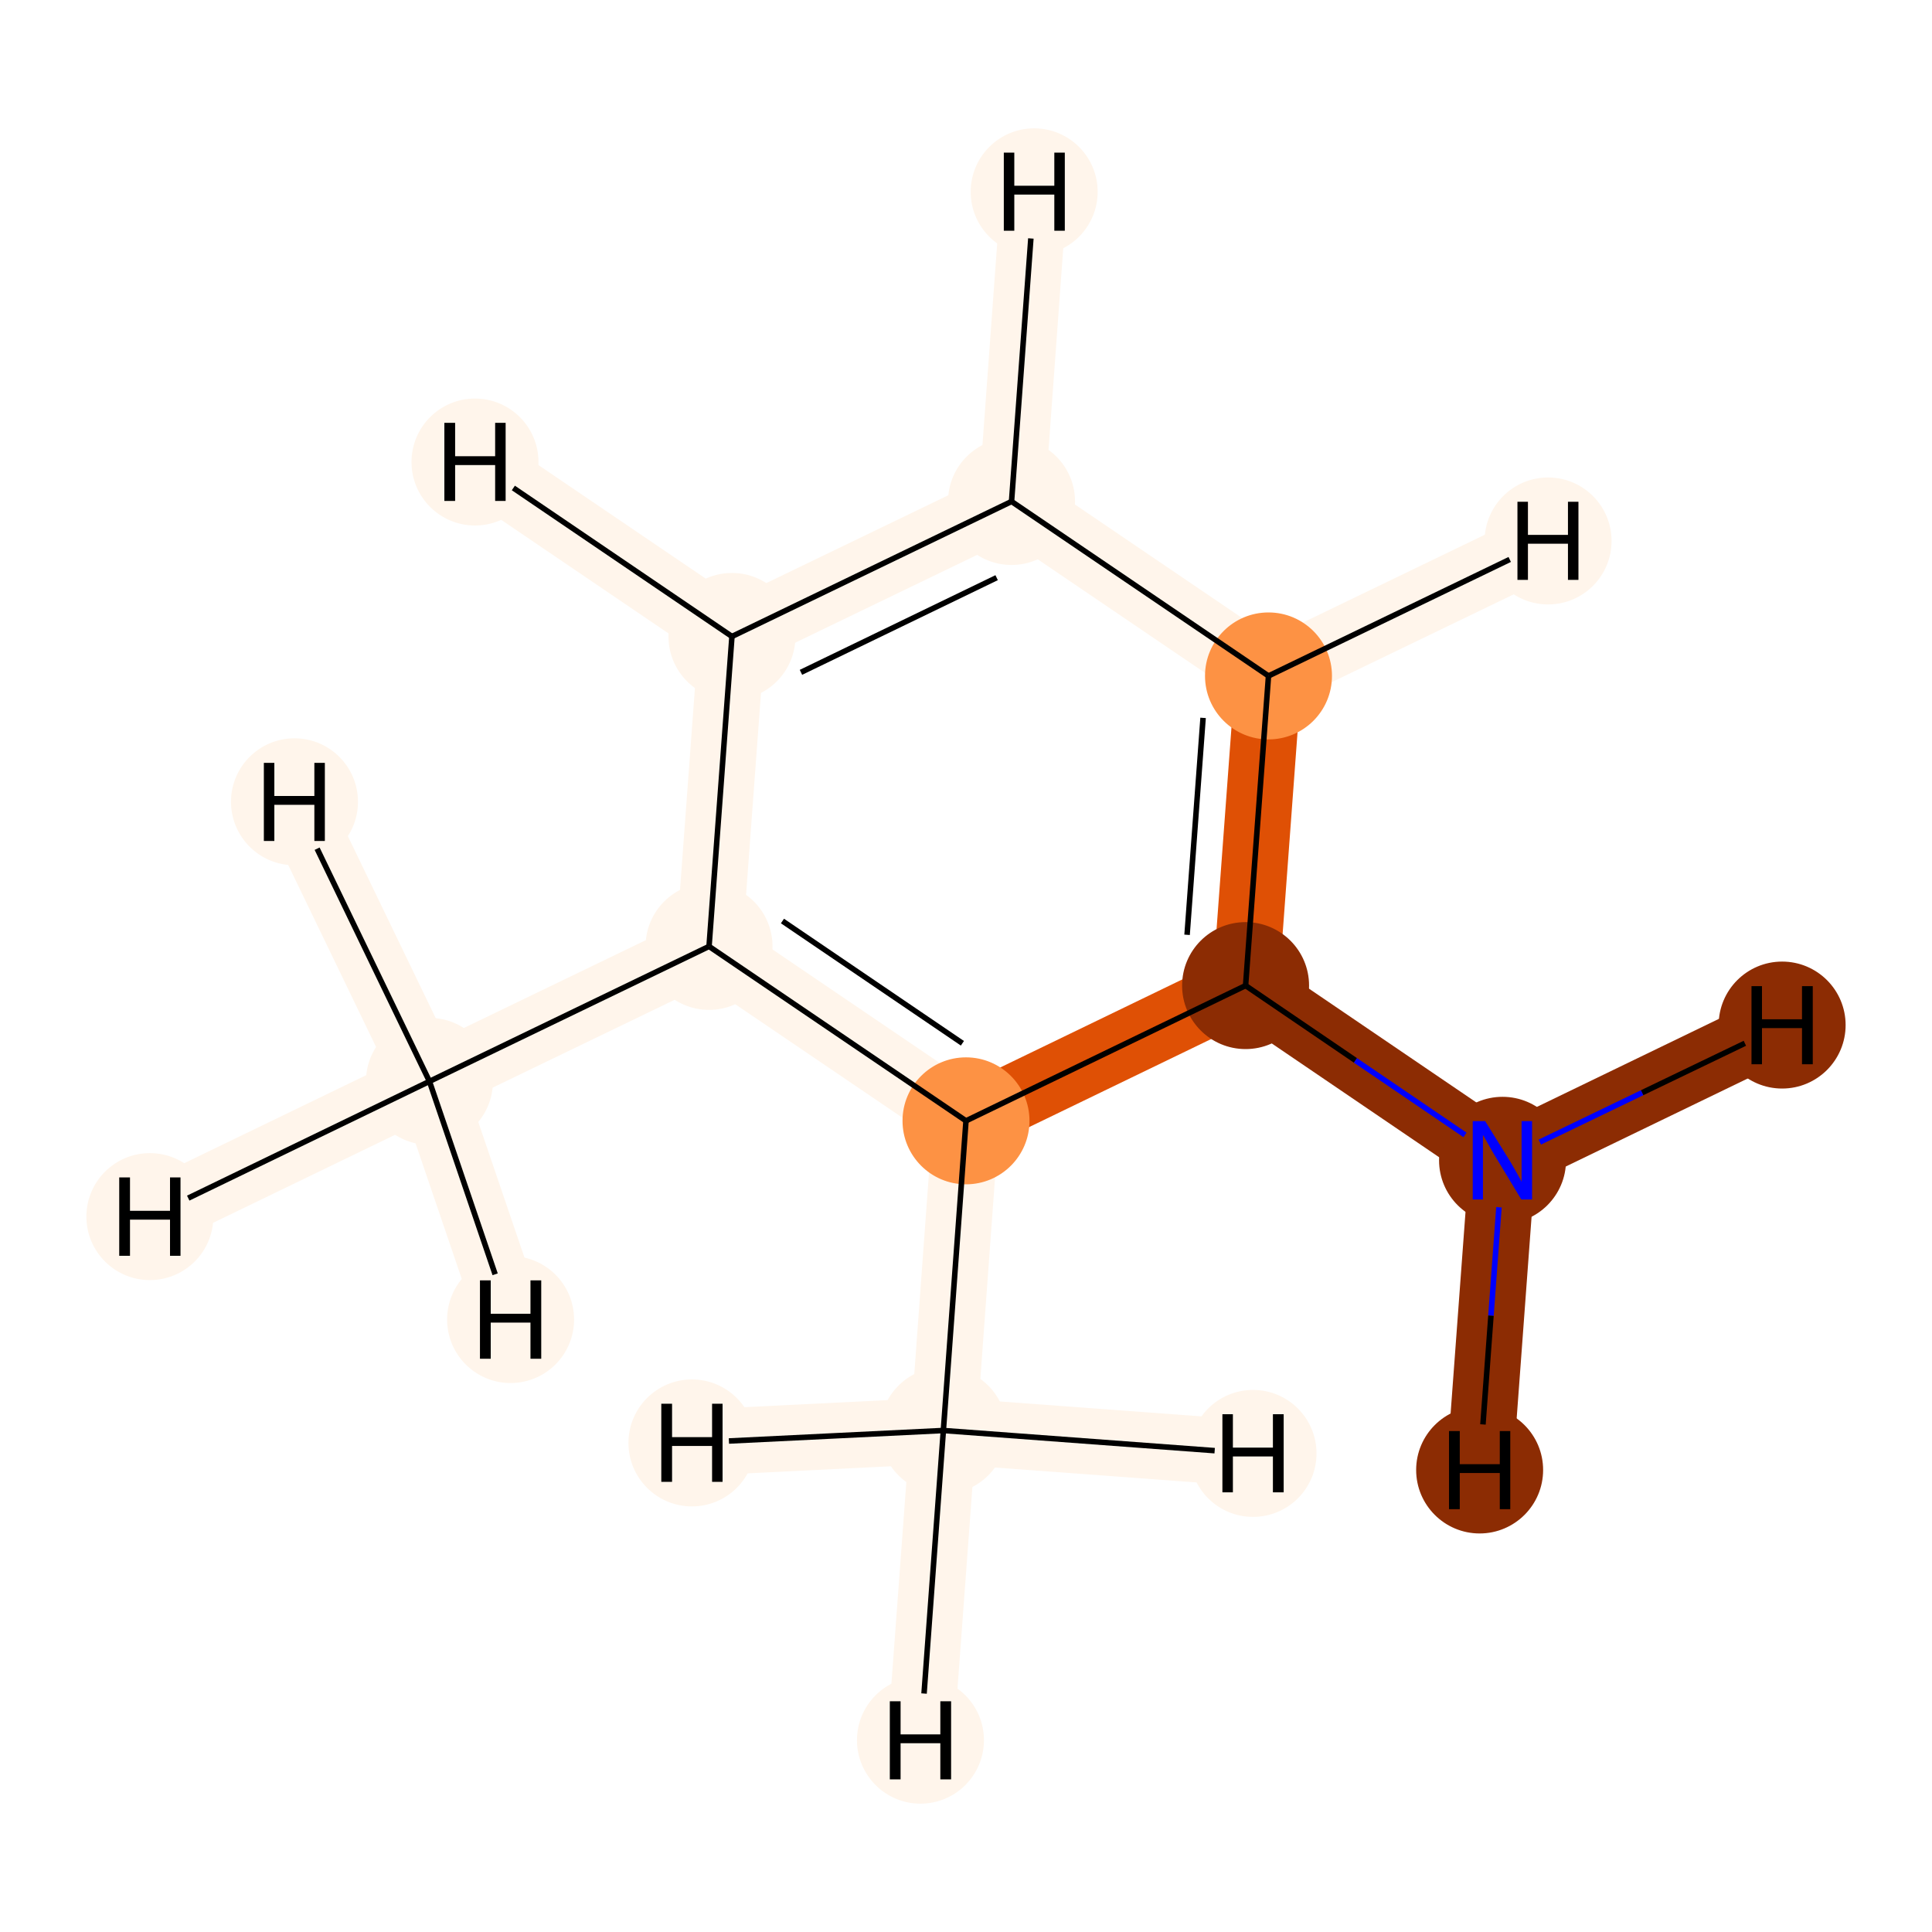 <?xml version='1.0' encoding='iso-8859-1'?>
<svg version='1.1' baseProfile='full'
              xmlns='http://www.w3.org/2000/svg'
                      xmlns:rdkit='http://www.rdkit.org/xml'
                      xmlns:xlink='http://www.w3.org/1999/xlink'
                  xml:space='preserve'
width='700px' height='700px' viewBox='0 0 700 700'>
<!-- END OF HEADER -->
<rect style='opacity:1.0;fill:#FFFFFF;stroke:none' width='700.0' height='700.0' x='0.0' y='0.0'> </rect>
<path d='M 341.8,518.3 L 350.0,406.1' style='fill:none;fill-rule:evenodd;stroke:#FFF5EB;stroke-width:24.0px;stroke-linecap:butt;stroke-linejoin:miter;stroke-opacity:1' />
<path d='M 341.8,518.3 L 333.5,630.5' style='fill:none;fill-rule:evenodd;stroke:#FFF5EB;stroke-width:24.0px;stroke-linecap:butt;stroke-linejoin:miter;stroke-opacity:1' />
<path d='M 341.8,518.3 L 250.7,522.8' style='fill:none;fill-rule:evenodd;stroke:#FFF5EB;stroke-width:24.0px;stroke-linecap:butt;stroke-linejoin:miter;stroke-opacity:1' />
<path d='M 341.8,518.3 L 454.0,526.6' style='fill:none;fill-rule:evenodd;stroke:#FFF5EB;stroke-width:24.0px;stroke-linecap:butt;stroke-linejoin:miter;stroke-opacity:1' />
<path d='M 350.0,406.1 L 256.9,342.9' style='fill:none;fill-rule:evenodd;stroke:#FFF5EB;stroke-width:24.0px;stroke-linecap:butt;stroke-linejoin:miter;stroke-opacity:1' />
<path d='M 350.0,406.1 L 451.3,357.1' style='fill:none;fill-rule:evenodd;stroke:#DF5005;stroke-width:24.0px;stroke-linecap:butt;stroke-linejoin:miter;stroke-opacity:1' />
<path d='M 256.9,342.9 L 155.6,391.8' style='fill:none;fill-rule:evenodd;stroke:#FFF5EB;stroke-width:24.0px;stroke-linecap:butt;stroke-linejoin:miter;stroke-opacity:1' />
<path d='M 256.9,342.9 L 265.2,230.6' style='fill:none;fill-rule:evenodd;stroke:#FFF5EB;stroke-width:24.0px;stroke-linecap:butt;stroke-linejoin:miter;stroke-opacity:1' />
<path d='M 155.6,391.8 L 54.3,440.8' style='fill:none;fill-rule:evenodd;stroke:#FFF5EB;stroke-width:24.0px;stroke-linecap:butt;stroke-linejoin:miter;stroke-opacity:1' />
<path d='M 155.6,391.8 L 185.0,478.1' style='fill:none;fill-rule:evenodd;stroke:#FFF5EB;stroke-width:24.0px;stroke-linecap:butt;stroke-linejoin:miter;stroke-opacity:1' />
<path d='M 155.6,391.8 L 106.7,290.5' style='fill:none;fill-rule:evenodd;stroke:#FFF5EB;stroke-width:24.0px;stroke-linecap:butt;stroke-linejoin:miter;stroke-opacity:1' />
<path d='M 265.2,230.6 L 366.5,181.7' style='fill:none;fill-rule:evenodd;stroke:#FFF5EB;stroke-width:24.0px;stroke-linecap:butt;stroke-linejoin:miter;stroke-opacity:1' />
<path d='M 265.2,230.6 L 172.1,167.4' style='fill:none;fill-rule:evenodd;stroke:#FFF5EB;stroke-width:24.0px;stroke-linecap:butt;stroke-linejoin:miter;stroke-opacity:1' />
<path d='M 366.5,181.7 L 459.6,244.9' style='fill:none;fill-rule:evenodd;stroke:#FFF5EB;stroke-width:24.0px;stroke-linecap:butt;stroke-linejoin:miter;stroke-opacity:1' />
<path d='M 366.5,181.7 L 374.7,69.5' style='fill:none;fill-rule:evenodd;stroke:#FFF5EB;stroke-width:24.0px;stroke-linecap:butt;stroke-linejoin:miter;stroke-opacity:1' />
<path d='M 459.6,244.9 L 451.3,357.1' style='fill:none;fill-rule:evenodd;stroke:#DF5005;stroke-width:24.0px;stroke-linecap:butt;stroke-linejoin:miter;stroke-opacity:1' />
<path d='M 459.6,244.9 L 560.9,196.0' style='fill:none;fill-rule:evenodd;stroke:#FFF5EB;stroke-width:24.0px;stroke-linecap:butt;stroke-linejoin:miter;stroke-opacity:1' />
<path d='M 451.3,357.1 L 544.4,420.4' style='fill:none;fill-rule:evenodd;stroke:#8C2C03;stroke-width:24.0px;stroke-linecap:butt;stroke-linejoin:miter;stroke-opacity:1' />
<path d='M 544.4,420.4 L 536.1,532.6' style='fill:none;fill-rule:evenodd;stroke:#8C2C03;stroke-width:24.0px;stroke-linecap:butt;stroke-linejoin:miter;stroke-opacity:1' />
<path d='M 544.4,420.4 L 645.7,371.4' style='fill:none;fill-rule:evenodd;stroke:#8C2C03;stroke-width:24.0px;stroke-linecap:butt;stroke-linejoin:miter;stroke-opacity:1' />
<ellipse cx='341.8' cy='518.3' rx='22.5' ry='22.5'  style='fill:#FFF5EB;fill-rule:evenodd;stroke:#FFF5EB;stroke-width:1.0px;stroke-linecap:butt;stroke-linejoin:miter;stroke-opacity:1' />
<ellipse cx='350.0' cy='406.1' rx='22.5' ry='22.5'  style='fill:#FD9244;fill-rule:evenodd;stroke:#FD9244;stroke-width:1.0px;stroke-linecap:butt;stroke-linejoin:miter;stroke-opacity:1' />
<ellipse cx='256.9' cy='342.9' rx='22.5' ry='22.5'  style='fill:#FFF5EB;fill-rule:evenodd;stroke:#FFF5EB;stroke-width:1.0px;stroke-linecap:butt;stroke-linejoin:miter;stroke-opacity:1' />
<ellipse cx='155.6' cy='391.8' rx='22.5' ry='22.5'  style='fill:#FFF5EB;fill-rule:evenodd;stroke:#FFF5EB;stroke-width:1.0px;stroke-linecap:butt;stroke-linejoin:miter;stroke-opacity:1' />
<ellipse cx='265.2' cy='230.6' rx='22.5' ry='22.5'  style='fill:#FFF5EB;fill-rule:evenodd;stroke:#FFF5EB;stroke-width:1.0px;stroke-linecap:butt;stroke-linejoin:miter;stroke-opacity:1' />
<ellipse cx='366.5' cy='181.7' rx='22.5' ry='22.5'  style='fill:#FFF5EB;fill-rule:evenodd;stroke:#FFF5EB;stroke-width:1.0px;stroke-linecap:butt;stroke-linejoin:miter;stroke-opacity:1' />
<ellipse cx='459.6' cy='244.9' rx='22.5' ry='22.5'  style='fill:#FD9244;fill-rule:evenodd;stroke:#FD9244;stroke-width:1.0px;stroke-linecap:butt;stroke-linejoin:miter;stroke-opacity:1' />
<ellipse cx='451.3' cy='357.1' rx='22.5' ry='22.5'  style='fill:#8C2C03;fill-rule:evenodd;stroke:#8C2C03;stroke-width:1.0px;stroke-linecap:butt;stroke-linejoin:miter;stroke-opacity:1' />
<ellipse cx='544.4' cy='420.4' rx='22.5' ry='22.5'  style='fill:#8C2C03;fill-rule:evenodd;stroke:#8C2C03;stroke-width:1.0px;stroke-linecap:butt;stroke-linejoin:miter;stroke-opacity:1' />
<ellipse cx='333.5' cy='630.5' rx='22.5' ry='22.5'  style='fill:#FFF5EB;fill-rule:evenodd;stroke:#FFF5EB;stroke-width:1.0px;stroke-linecap:butt;stroke-linejoin:miter;stroke-opacity:1' />
<ellipse cx='250.7' cy='522.8' rx='22.5' ry='22.5'  style='fill:#FFF5EB;fill-rule:evenodd;stroke:#FFF5EB;stroke-width:1.0px;stroke-linecap:butt;stroke-linejoin:miter;stroke-opacity:1' />
<ellipse cx='454.0' cy='526.6' rx='22.5' ry='22.5'  style='fill:#FFF5EB;fill-rule:evenodd;stroke:#FFF5EB;stroke-width:1.0px;stroke-linecap:butt;stroke-linejoin:miter;stroke-opacity:1' />
<ellipse cx='54.3' cy='440.8' rx='22.5' ry='22.5'  style='fill:#FFF5EB;fill-rule:evenodd;stroke:#FFF5EB;stroke-width:1.0px;stroke-linecap:butt;stroke-linejoin:miter;stroke-opacity:1' />
<ellipse cx='185.0' cy='478.1' rx='22.5' ry='22.5'  style='fill:#FFF5EB;fill-rule:evenodd;stroke:#FFF5EB;stroke-width:1.0px;stroke-linecap:butt;stroke-linejoin:miter;stroke-opacity:1' />
<ellipse cx='106.7' cy='290.5' rx='22.5' ry='22.5'  style='fill:#FFF5EB;fill-rule:evenodd;stroke:#FFF5EB;stroke-width:1.0px;stroke-linecap:butt;stroke-linejoin:miter;stroke-opacity:1' />
<ellipse cx='172.1' cy='167.4' rx='22.5' ry='22.5'  style='fill:#FFF5EB;fill-rule:evenodd;stroke:#FFF5EB;stroke-width:1.0px;stroke-linecap:butt;stroke-linejoin:miter;stroke-opacity:1' />
<ellipse cx='374.7' cy='69.5' rx='22.5' ry='22.5'  style='fill:#FFF5EB;fill-rule:evenodd;stroke:#FFF5EB;stroke-width:1.0px;stroke-linecap:butt;stroke-linejoin:miter;stroke-opacity:1' />
<ellipse cx='560.9' cy='196.0' rx='22.5' ry='22.5'  style='fill:#FFF5EB;fill-rule:evenodd;stroke:#FFF5EB;stroke-width:1.0px;stroke-linecap:butt;stroke-linejoin:miter;stroke-opacity:1' />
<ellipse cx='536.1' cy='532.6' rx='22.5' ry='22.5'  style='fill:#8C2C03;fill-rule:evenodd;stroke:#8C2C03;stroke-width:1.0px;stroke-linecap:butt;stroke-linejoin:miter;stroke-opacity:1' />
<ellipse cx='645.7' cy='371.4' rx='22.5' ry='22.5'  style='fill:#8C2C03;fill-rule:evenodd;stroke:#8C2C03;stroke-width:1.0px;stroke-linecap:butt;stroke-linejoin:miter;stroke-opacity:1' />
<path class='bond-0 atom-0 atom-1' d='M 341.8,518.3 L 350.0,406.1' style='fill:none;fill-rule:evenodd;stroke:#000000;stroke-width:2.0px;stroke-linecap:butt;stroke-linejoin:miter;stroke-opacity:1' />
<path class='bond-9 atom-0 atom-9' d='M 341.8,518.3 L 334.8,613.6' style='fill:none;fill-rule:evenodd;stroke:#000000;stroke-width:2.0px;stroke-linecap:butt;stroke-linejoin:miter;stroke-opacity:1' />
<path class='bond-10 atom-0 atom-10' d='M 341.8,518.3 L 264.1,522.1' style='fill:none;fill-rule:evenodd;stroke:#000000;stroke-width:2.0px;stroke-linecap:butt;stroke-linejoin:miter;stroke-opacity:1' />
<path class='bond-11 atom-0 atom-11' d='M 341.8,518.3 L 440.1,525.6' style='fill:none;fill-rule:evenodd;stroke:#000000;stroke-width:2.0px;stroke-linecap:butt;stroke-linejoin:miter;stroke-opacity:1' />
<path class='bond-1 atom-1 atom-2' d='M 350.0,406.1 L 256.9,342.9' style='fill:none;fill-rule:evenodd;stroke:#000000;stroke-width:2.0px;stroke-linecap:butt;stroke-linejoin:miter;stroke-opacity:1' />
<path class='bond-1 atom-1 atom-2' d='M 348.7,378.0 L 283.5,333.7' style='fill:none;fill-rule:evenodd;stroke:#000000;stroke-width:2.0px;stroke-linecap:butt;stroke-linejoin:miter;stroke-opacity:1' />
<path class='bond-8 atom-7 atom-1' d='M 451.3,357.1 L 350.0,406.1' style='fill:none;fill-rule:evenodd;stroke:#000000;stroke-width:2.0px;stroke-linecap:butt;stroke-linejoin:miter;stroke-opacity:1' />
<path class='bond-2 atom-2 atom-3' d='M 256.9,342.9 L 155.6,391.8' style='fill:none;fill-rule:evenodd;stroke:#000000;stroke-width:2.0px;stroke-linecap:butt;stroke-linejoin:miter;stroke-opacity:1' />
<path class='bond-3 atom-2 atom-4' d='M 256.9,342.9 L 265.2,230.6' style='fill:none;fill-rule:evenodd;stroke:#000000;stroke-width:2.0px;stroke-linecap:butt;stroke-linejoin:miter;stroke-opacity:1' />
<path class='bond-12 atom-3 atom-12' d='M 155.6,391.8 L 68.2,434.1' style='fill:none;fill-rule:evenodd;stroke:#000000;stroke-width:2.0px;stroke-linecap:butt;stroke-linejoin:miter;stroke-opacity:1' />
<path class='bond-13 atom-3 atom-13' d='M 155.6,391.8 L 179.4,461.7' style='fill:none;fill-rule:evenodd;stroke:#000000;stroke-width:2.0px;stroke-linecap:butt;stroke-linejoin:miter;stroke-opacity:1' />
<path class='bond-14 atom-3 atom-14' d='M 155.6,391.8 L 114.9,307.5' style='fill:none;fill-rule:evenodd;stroke:#000000;stroke-width:2.0px;stroke-linecap:butt;stroke-linejoin:miter;stroke-opacity:1' />
<path class='bond-4 atom-4 atom-5' d='M 265.2,230.6 L 366.5,181.7' style='fill:none;fill-rule:evenodd;stroke:#000000;stroke-width:2.0px;stroke-linecap:butt;stroke-linejoin:miter;stroke-opacity:1' />
<path class='bond-4 atom-4 atom-5' d='M 290.2,243.6 L 361.1,209.3' style='fill:none;fill-rule:evenodd;stroke:#000000;stroke-width:2.0px;stroke-linecap:butt;stroke-linejoin:miter;stroke-opacity:1' />
<path class='bond-15 atom-4 atom-15' d='M 265.2,230.6 L 186.0,176.8' style='fill:none;fill-rule:evenodd;stroke:#000000;stroke-width:2.0px;stroke-linecap:butt;stroke-linejoin:miter;stroke-opacity:1' />
<path class='bond-5 atom-5 atom-6' d='M 366.5,181.7 L 459.6,244.9' style='fill:none;fill-rule:evenodd;stroke:#000000;stroke-width:2.0px;stroke-linecap:butt;stroke-linejoin:miter;stroke-opacity:1' />
<path class='bond-16 atom-5 atom-16' d='M 366.5,181.7 L 373.5,86.4' style='fill:none;fill-rule:evenodd;stroke:#000000;stroke-width:2.0px;stroke-linecap:butt;stroke-linejoin:miter;stroke-opacity:1' />
<path class='bond-6 atom-6 atom-7' d='M 459.6,244.9 L 451.3,357.1' style='fill:none;fill-rule:evenodd;stroke:#000000;stroke-width:2.0px;stroke-linecap:butt;stroke-linejoin:miter;stroke-opacity:1' />
<path class='bond-6 atom-6 atom-7' d='M 435.9,260.1 L 430.1,338.7' style='fill:none;fill-rule:evenodd;stroke:#000000;stroke-width:2.0px;stroke-linecap:butt;stroke-linejoin:miter;stroke-opacity:1' />
<path class='bond-17 atom-6 atom-17' d='M 459.6,244.9 L 547.0,202.7' style='fill:none;fill-rule:evenodd;stroke:#000000;stroke-width:2.0px;stroke-linecap:butt;stroke-linejoin:miter;stroke-opacity:1' />
<path class='bond-7 atom-7 atom-8' d='M 451.3,357.1 L 491.1,384.2' style='fill:none;fill-rule:evenodd;stroke:#000000;stroke-width:2.0px;stroke-linecap:butt;stroke-linejoin:miter;stroke-opacity:1' />
<path class='bond-7 atom-7 atom-8' d='M 491.1,384.2 L 530.8,411.2' style='fill:none;fill-rule:evenodd;stroke:#0000FF;stroke-width:2.0px;stroke-linecap:butt;stroke-linejoin:miter;stroke-opacity:1' />
<path class='bond-18 atom-8 atom-18' d='M 543.1,437.4 L 540.2,476.7' style='fill:none;fill-rule:evenodd;stroke:#0000FF;stroke-width:2.0px;stroke-linecap:butt;stroke-linejoin:miter;stroke-opacity:1' />
<path class='bond-18 atom-8 atom-18' d='M 540.2,476.7 L 537.3,516.1' style='fill:none;fill-rule:evenodd;stroke:#000000;stroke-width:2.0px;stroke-linecap:butt;stroke-linejoin:miter;stroke-opacity:1' />
<path class='bond-19 atom-8 atom-19' d='M 557.9,413.8 L 595.0,395.9' style='fill:none;fill-rule:evenodd;stroke:#0000FF;stroke-width:2.0px;stroke-linecap:butt;stroke-linejoin:miter;stroke-opacity:1' />
<path class='bond-19 atom-8 atom-19' d='M 595.0,395.9 L 632.2,378.0' style='fill:none;fill-rule:evenodd;stroke:#000000;stroke-width:2.0px;stroke-linecap:butt;stroke-linejoin:miter;stroke-opacity:1' />
<path  class='atom-8' d='M 538.1 406.2
L 547.4 421.2
Q 548.3 422.7, 549.8 425.4
Q 551.3 428.1, 551.3 428.2
L 551.3 406.2
L 555.1 406.2
L 555.1 434.6
L 551.2 434.6
L 541.3 418.2
Q 540.1 416.2, 538.9 414.0
Q 537.7 411.8, 537.3 411.2
L 537.3 434.6
L 533.6 434.6
L 533.6 406.2
L 538.1 406.2
' fill='#0000FF'/>
<path  class='atom-9' d='M 322.4 616.4
L 326.3 616.4
L 326.3 628.4
L 340.7 628.4
L 340.7 616.4
L 344.6 616.4
L 344.6 644.7
L 340.7 644.7
L 340.7 631.6
L 326.3 631.6
L 326.3 644.7
L 322.4 644.7
L 322.4 616.4
' fill='#000000'/>
<path  class='atom-10' d='M 239.6 508.6
L 243.5 508.6
L 243.5 520.7
L 258.0 520.7
L 258.0 508.6
L 261.8 508.6
L 261.8 536.9
L 258.0 536.9
L 258.0 523.9
L 243.5 523.9
L 243.5 536.9
L 239.6 536.9
L 239.6 508.6
' fill='#000000'/>
<path  class='atom-11' d='M 442.9 512.4
L 446.7 512.4
L 446.7 524.5
L 461.2 524.5
L 461.2 512.4
L 465.1 512.4
L 465.1 540.7
L 461.2 540.7
L 461.2 527.7
L 446.7 527.7
L 446.7 540.7
L 442.9 540.7
L 442.9 512.4
' fill='#000000'/>
<path  class='atom-12' d='M 43.2 426.6
L 47.1 426.6
L 47.1 438.7
L 61.6 438.7
L 61.6 426.6
L 65.4 426.6
L 65.4 455.0
L 61.6 455.0
L 61.6 441.9
L 47.1 441.9
L 47.1 455.0
L 43.2 455.0
L 43.2 426.6
' fill='#000000'/>
<path  class='atom-13' d='M 173.9 463.9
L 177.8 463.9
L 177.8 476.0
L 192.2 476.0
L 192.2 463.9
L 196.1 463.9
L 196.1 492.3
L 192.2 492.3
L 192.2 479.2
L 177.8 479.2
L 177.8 492.3
L 173.9 492.3
L 173.9 463.9
' fill='#000000'/>
<path  class='atom-14' d='M 95.6 276.4
L 99.4 276.4
L 99.4 288.4
L 113.9 288.4
L 113.9 276.4
L 117.7 276.4
L 117.7 304.7
L 113.9 304.7
L 113.9 291.6
L 99.4 291.6
L 99.4 304.7
L 95.6 304.7
L 95.6 276.4
' fill='#000000'/>
<path  class='atom-15' d='M 161.0 153.2
L 164.9 153.2
L 164.9 165.3
L 179.4 165.3
L 179.4 153.2
L 183.2 153.2
L 183.2 181.5
L 179.4 181.5
L 179.4 168.5
L 164.9 168.5
L 164.9 181.5
L 161.0 181.5
L 161.0 153.2
' fill='#000000'/>
<path  class='atom-16' d='M 363.7 55.3
L 367.5 55.3
L 367.5 67.3
L 382.0 67.3
L 382.0 55.3
L 385.8 55.3
L 385.8 83.6
L 382.0 83.6
L 382.0 70.5
L 367.5 70.5
L 367.5 83.6
L 363.7 83.6
L 363.7 55.3
' fill='#000000'/>
<path  class='atom-17' d='M 549.8 181.8
L 553.6 181.8
L 553.6 193.8
L 568.1 193.8
L 568.1 181.8
L 571.9 181.8
L 571.9 210.1
L 568.1 210.1
L 568.1 197.0
L 553.6 197.0
L 553.6 210.1
L 549.8 210.1
L 549.8 181.8
' fill='#000000'/>
<path  class='atom-18' d='M 525.0 518.5
L 528.9 518.5
L 528.9 530.5
L 543.4 530.5
L 543.4 518.5
L 547.2 518.5
L 547.2 546.8
L 543.4 546.8
L 543.4 533.7
L 528.9 533.7
L 528.9 546.8
L 525.0 546.8
L 525.0 518.5
' fill='#000000'/>
<path  class='atom-19' d='M 634.6 357.3
L 638.4 357.3
L 638.4 369.3
L 652.9 369.3
L 652.9 357.3
L 656.8 357.3
L 656.8 385.6
L 652.9 385.6
L 652.9 372.5
L 638.4 372.5
L 638.4 385.6
L 634.6 385.6
L 634.6 357.3
' fill='#000000'/>
</svg>
